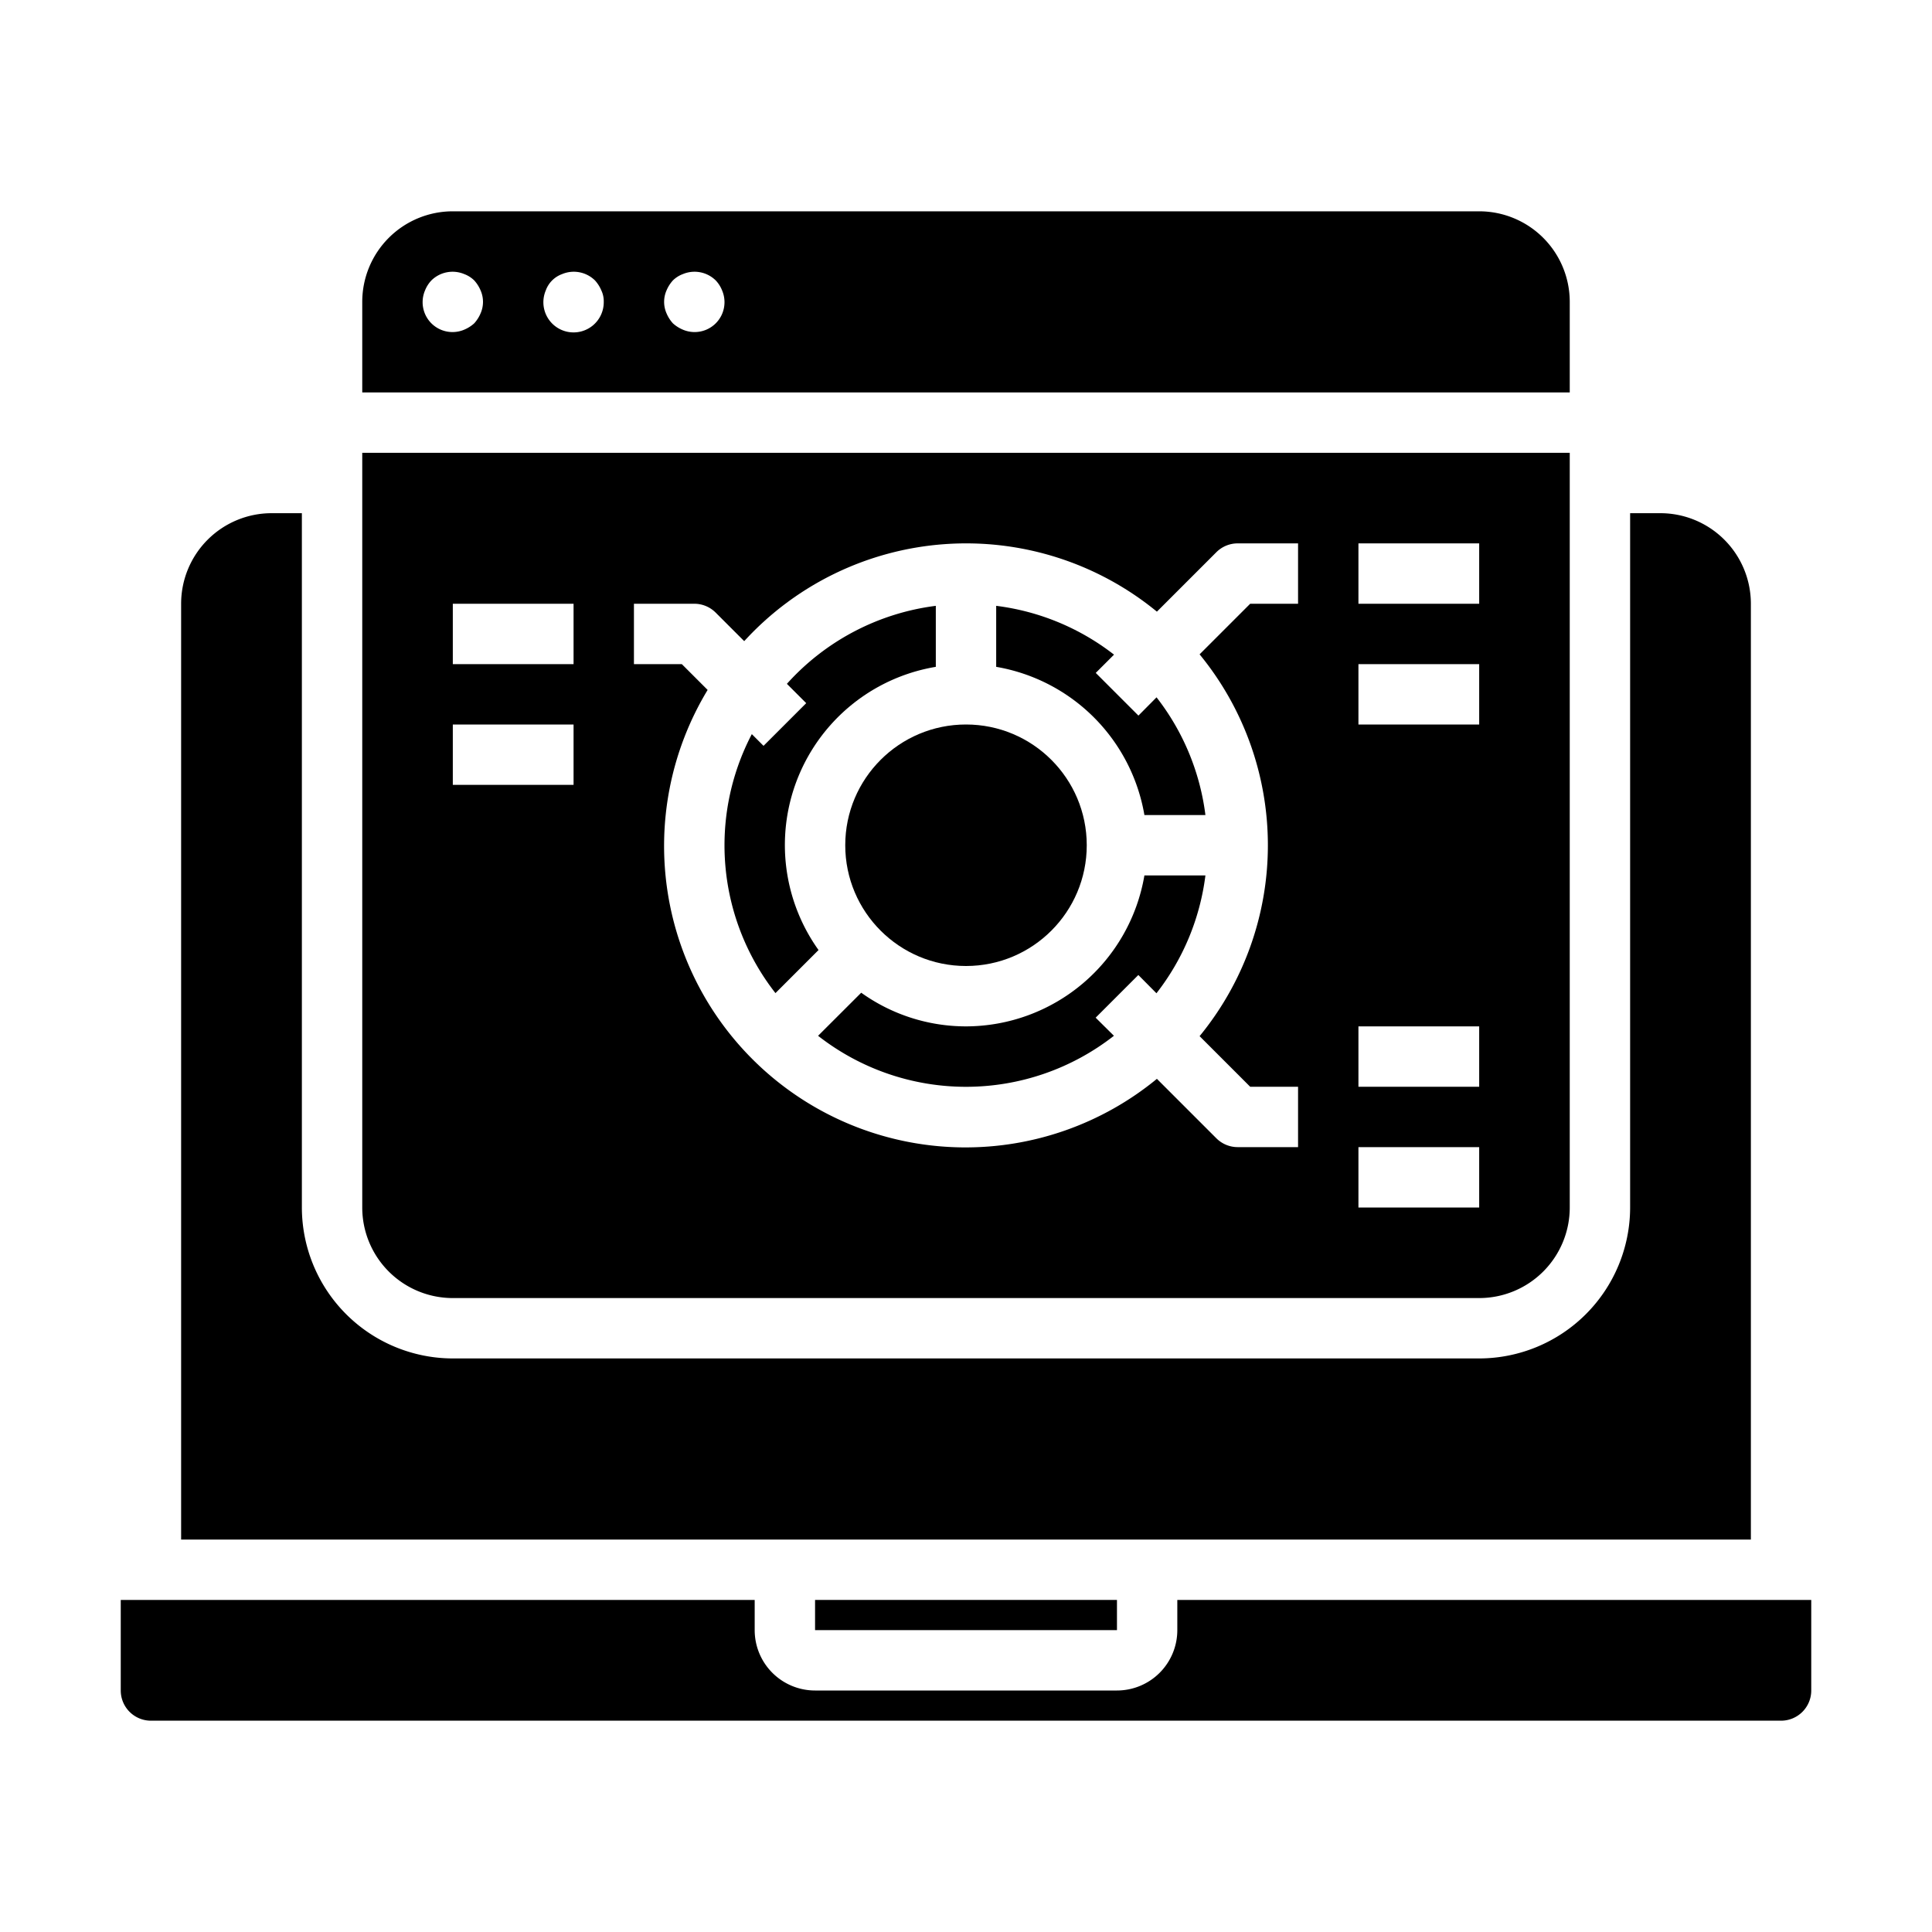 <svg xmlns="http://www.w3.org/2000/svg" viewBox="0 0 64 64" x="0px" y="0px"><g data-name="Online-Data Analysis"><path d="M32,34a5.961,5.961,0,0,1-3.471-1.115L27.1,34.312a7.949,7.949,0,0,0,9.8,0l-.605-.6,1.414-1.414.6.605A7.953,7.953,0,0,0,39.931,29H37.91A6.006,6.006,0,0,1,32,34Z"></path><path d="M27.115,31.471A5.984,5.984,0,0,1,31,22.09V20.069a7.98,7.98,0,0,0-4.933,2.584l.64.64-1.414,1.414-.388-.388a7.945,7.945,0,0,0,.783,8.579Z"></path><path d="M12,13H52V10a3,3,0,0,0-3-3H15a3,3,0,0,0-3,3ZM22.08,9.62a1.155,1.155,0,0,1,.21-.33.933.933,0,0,1,.33-.21,1,1,0,0,1,1.09.21,1.032,1.032,0,0,1,.21.33.99.99,0,0,1-1.3,1.3,1.155,1.155,0,0,1-.33-.21,1.169,1.169,0,0,1-.21-.33.942.942,0,0,1,0-.76Zm-4,0a.9.9,0,0,1,.54-.54,1,1,0,0,1,1.09.21,1.155,1.155,0,0,1,.21.33A.838.838,0,0,1,20,10a1,1,0,1,1-1.92-.38Zm-4,0a1.032,1.032,0,0,1,.21-.33,1,1,0,0,1,1.09-.21.933.933,0,0,1,.33.21,1.155,1.155,0,0,1,.21.33.942.942,0,0,1,0,.76,1.169,1.169,0,0,1-.21.33,1.155,1.155,0,0,1-.33.21.99.99,0,0,1-1.3-1.3Z"></path><circle cx="32" cy="28" r="4"></circle><path d="M37.91,27h2.021a7.953,7.953,0,0,0-1.619-3.9l-.6.605-1.414-1.414.605-.605A7.953,7.953,0,0,0,33,20.069V22.09A6.008,6.008,0,0,1,37.91,27Z"></path><rect x="27" y="53" width="10.001" height="1"></rect><path d="M4,56a1,1,0,0,0,1,1H59a1,1,0,0,0,1-1V53H39v1a2,2,0,0,1-2,2H27a2,2,0,0,1-2-2V53H4Z"></path><path d="M6,51H58V20a3,3,0,0,0-3-3H54V40a5.006,5.006,0,0,1-5,5H15a5.006,5.006,0,0,1-5-5V17H9a3,3,0,0,0-3,3Z"></path><path d="M12,40a3,3,0,0,0,3,3H49a3,3,0,0,0,3-3V15H12ZM45,18h4v2H45Zm0,4h4v2H45Zm0,12h4v2H45Zm0,4h4v2H45ZM21,20h2a1,1,0,0,1,.707.293l.946.946a9.961,9.961,0,0,1,13.671-.977l1.969-1.969A1,1,0,0,1,41,18h2v2H41.414l-1.676,1.676a9.971,9.971,0,0,1,0,12.648L41.414,36H43v2H41a1,1,0,0,1-.707-.293l-1.969-1.969A9.985,9.985,0,0,1,23.441,22.855L22.586,22H21Zm-6,0h4v2H15Zm0,4h4v2H15Z"></path></g></svg>